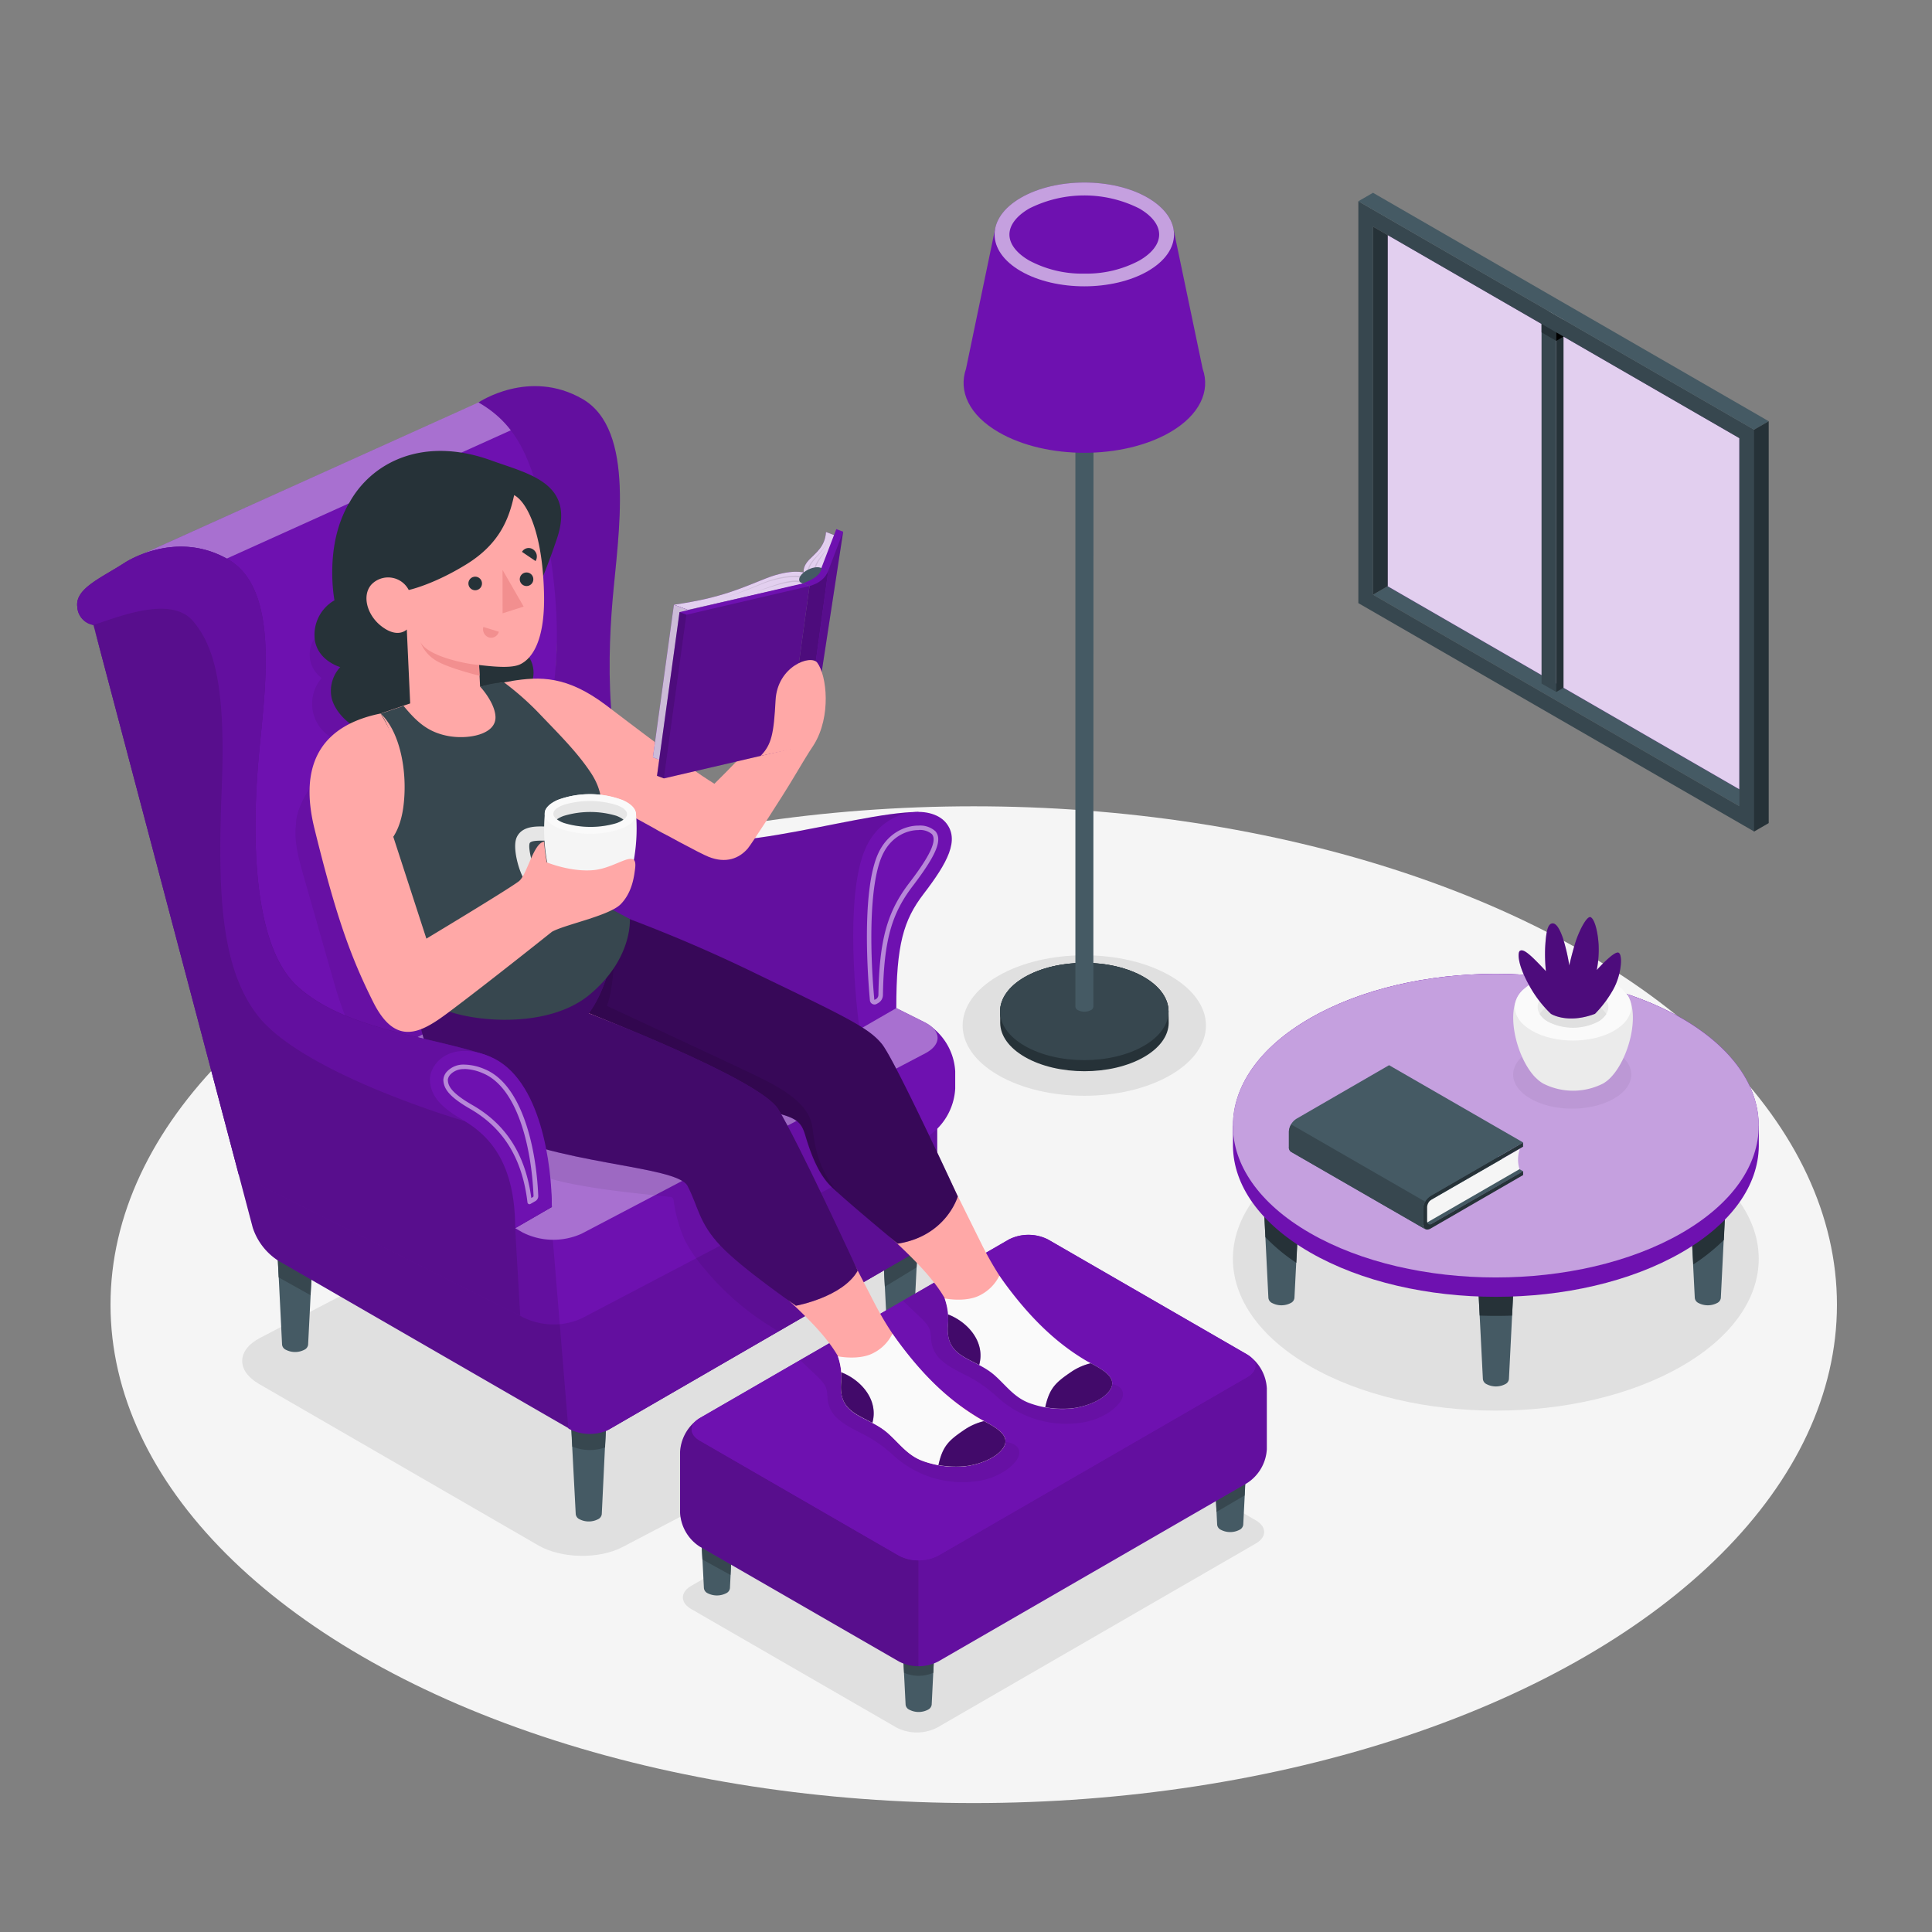 <svg xmlns="http://www.w3.org/2000/svg" viewBox="0 0 500 500"><rect x="0" y="0" width="500" height="500" fill="#808080" stroke="none"/><g id="freepik--Floor--inject-237"><ellipse id="freepik--floor--inject-237" cx="252" cy="337.65" rx="223.4" ry="128.98" style="fill:#f5f5f5"></ellipse></g><g id="freepik--Shadows--inject-237"><path id="freepik--Shadow--inject-237" d="M161.08,400.39l102.4-53.64c6-3.18,6-8.23-.11-11.29L185,296.25c-6.11-3.06-16-3-22,.19L67.29,346.25c-6.05,3.17-6.16,8.5-.25,11.92L139.41,400C145.33,403.37,155,403.56,161.08,400.39Z" style="fill:#e0e0e0"></path><path id="freepik--shadow--inject-237" d="M178.91,410.41l82.51-47.64a11.54,11.54,0,0,1,10.43,0L325,393.46c2.88,1.66,2.88,4.36,0,6L242.5,447.12a11.54,11.54,0,0,1-10.43,0l-53.16-30.69C176,414.76,176,412.07,178.91,410.41Z" style="fill:#e0e0e0"></path><path id="freepik--shadow--inject-237" d="M339,298c-26.57,15.34-26.57,40.21,0,55.56s69.65,15.34,96.23,0,26.57-40.22,0-55.56S365.59,282.68,339,298Z" style="fill:#e0e0e0"></path><path id="freepik--shadow--inject-237" d="M258.35,252.55c-12.29,7.1-12.29,18.61,0,25.71s32.23,7.1,44.53,0,12.29-18.61,0-25.71S270.65,245.46,258.35,252.55Z" style="fill:#e0e0e0"></path></g><g id="freepik--Lamp--inject-237"><g id="freepik--lamp--inject-237"><path d="M265.19,252.86c-8.51,4.92-8.51,12.89,0,17.81s22.32,4.92,30.84,0,8.51-12.89,0-17.81S273.71,248,265.19,252.86Z" style="fill:#37474f"></path><path d="M302.42,261.77h0c0-3.23-2.1-6.45-6.36-8.91-8.52-4.91-22.33-4.91-30.84,0-4.26,2.46-6.38,5.68-6.37,8.91h0v3h0c.05,3.18,2.18,6.35,6.39,8.78,8.51,4.91,22.32,4.91,30.84,0,4.2-2.43,6.33-5.6,6.38-8.78h0Z" style="fill:#263238"></path><path d="M265.19,252.86c-8.51,4.92-8.51,12.89,0,17.81s22.32,4.92,30.84,0,8.51-12.89,0-17.81S273.71,248,265.19,252.86Z" style="fill:#37474f"></path><path d="M283,99.93h-4.69V260.36h0a1.09,1.09,0,0,0,.67,1.07,3.66,3.66,0,0,0,3.32,0,1.08,1.08,0,0,0,.66-1.07h0Z" style="fill:#455a64"></path><path d="M311.25,95.45h0l-7.55-36.13H257.52L250,95.45h0c-2,5.76.77,12,8.51,16.44,12.22,7.06,32,7.06,44.26,0C310.48,107.43,313.3,101.21,311.25,95.45Z" style="fill:#6E11B0"></path><path d="M264.2,70.18c9.06,5.23,23.77,5.23,32.84,0s9.06-13.73,0-19-23.78-5.24-32.84,0S255.13,64.94,264.2,70.18Z" style="fill:#6E11B0"></path><path d="M264.2,70.18c9.06,5.23,23.77,5.23,32.84,0s9.06-13.73,0-19-23.78-5.24-32.84,0S255.13,64.94,264.2,70.18Z" style="fill:#fff;opacity:0.6"></path><path d="M280.62,70.81a29,29,0,0,1-14.23-3.37c-3.32-1.91-5.15-4.31-5.15-6.74s1.83-4.83,5.15-6.75a31.71,31.71,0,0,1,28.45,0c3.32,1.92,5.15,4.31,5.15,6.75s-1.83,4.83-5.15,6.74A29,29,0,0,1,280.62,70.81Z" style="fill:#6E11B0"></path></g></g><g id="freepik--Table--inject-237"><g id="freepik--table--inject-237"><g id="freepik--table--inject-237"><path d="M326.9,308.48a2.32,2.32,0,0,1,1.38-1.94,7.44,7.44,0,0,1,6.72,0,2.36,2.36,0,0,1,1.39,1.93L335,335.9h0a1.67,1.67,0,0,1-1,1.34,5.21,5.21,0,0,1-4.74,0,1.67,1.67,0,0,1-1-1.34h0Z" style="fill:#455a64"></path><path d="M335,306.54a7.44,7.44,0,0,0-6.72,0,2.32,2.32,0,0,0-1.38,1.94l.59,11.71a47.53,47.53,0,0,0,8,6.63l.93-18.35A2.36,2.36,0,0,0,335,306.54Z" style="fill:#263238"></path><path d="M446.71,308.48a2.32,2.32,0,0,0-1.38-1.94,7.44,7.44,0,0,0-6.72,0,2.36,2.36,0,0,0-1.39,1.93l1.39,27.43h0a1.67,1.67,0,0,0,1,1.34,5.21,5.21,0,0,0,4.74,0,1.67,1.67,0,0,0,1-1.34h0Z" style="fill:#455a64"></path><path d="M445.33,306.54a7.44,7.44,0,0,0-6.72,0,2.36,2.36,0,0,0-1.39,1.93l1,18.77a50,50,0,0,0,7.91-6.34l.62-12.42A2.32,2.32,0,0,0,445.33,306.54Z" style="fill:#263238"></path><path d="M391.88,329.48a2.36,2.36,0,0,0-1.39-1.94,7.44,7.44,0,0,0-6.72,0,2.36,2.36,0,0,0-1.39,1.93l1.39,27.43h0a1.67,1.67,0,0,0,1,1.34,5.21,5.21,0,0,0,4.74,0,1.67,1.67,0,0,0,1-1.34h0Z" style="fill:#455a64"></path><path d="M391.32,340.48l.56-11a2.36,2.36,0,0,0-1.39-1.94,7.44,7.44,0,0,0-6.72,0,2.36,2.36,0,0,0-1.39,1.93l.56,11C385.73,340.58,388.53,340.58,391.32,340.48Z" style="fill:#263238"></path><path d="M455.18,291.32h-.07c0-10.05-6.58-20.11-19.87-27.78-26.57-15.34-69.65-15.34-96.22,0-13.29,7.67-19.88,17.73-19.87,27.78h-.06v5.4h0c.15,9.92,6.81,19.81,19.93,27.39,26.57,15.34,69.65,15.34,96.22,0,13.12-7.57,19.78-17.47,19.94-27.39h0Z" style="fill:#6E11B0"></path><path d="M339,263.54c-26.57,15.34-26.57,40.22,0,55.56s69.65,15.34,96.23,0,26.57-40.22,0-55.56S365.59,248.2,339,263.54Z" style="fill:#6E11B0"></path><g style="opacity:0.6"><path d="M339,263.54c-26.57,15.34-26.57,40.22,0,55.56s69.65,15.34,96.23,0,26.57-40.22,0-55.56S365.59,248.2,339,263.54Z" style="fill:#fff"></path></g></g><g id="freepik--Bookv--inject-237"><polygon points="394.19 303.13 369.2 317.49 334.5 297.46 359.49 283.09 394.19 303.13" style="fill:#455a64"></polygon><path d="M369,316.58l24.24-14a8.5,8.5,0,0,1,.11-5.29l-24.12,13.9A20.31,20.31,0,0,0,369,316.58Z" style="fill:#f5f5f5"></path><path d="M370.24,309.52a4.29,4.29,0,0,0-1.95,3.37v3.94c0,1.24.87,1.74,1.95,1.12l23.95-13.85v-1l-23.68,13.62c-.65.37-1.17.07-1.17-.68l0-3.65a2.57,2.57,0,0,1,1.17-2l23.66-13.63v-1.1Z" style="fill:#263238"></path><path d="M394.19,295.67l-34.7-20-23.95,13.85a4.29,4.29,0,0,0-2,3.37v3.94a1.37,1.37,0,0,0,.57,1.26l34.7,20a1.38,1.38,0,0,1-.57-1.26v-3.94a4.31,4.31,0,0,1,1.95-3.38Z" style="fill:#455a64"></path><path d="M368.86,311a4,4,0,0,0-.57,1.92v3.94a1.38,1.38,0,0,0,.57,1.26l-34.7-20a1.37,1.37,0,0,1-.57-1.26v-3.94a4,4,0,0,1,.57-1.92Z" style="fill:#37474f"></path></g><g id="freepik--Pot--inject-237"><g style="opacity:0.05"><path d="M417.67,271.88c6,3.44,6,9,0,12.45s-15.62,3.45-21.58,0-6-9,0-12.45S411.71,268.43,417.67,271.88Z"></path></g><path d="M397.39,278.87c-5.19-5.29-8.24-18.52-3.18-22.72H420c5.06,4.2,2,17.42-3.17,22.72l-.14.14-.18.18c-.15.14-.3.28-.47.42l-.12.09-.4.3a6.9,6.9,0,0,1-.67.43,17.12,17.12,0,0,1-15.46,0h0c-.23-.13-.45-.28-.67-.43l-.37-.28-.15-.12c-.16-.13-.31-.27-.45-.4l-.21-.2Z" style="fill:#ebebeb"></path><path d="M417.73,254.46c5.88,3.4,5.88,8.9,0,12.29s-15.4,3.39-21.28,0-5.87-8.89,0-12.29S411.86,251.07,417.73,254.46Z" style="fill:#fafafa"></path><path d="M413.57,256.87c3.57,2.06,3.57,5.41,0,7.47a14.28,14.28,0,0,1-12.95,0c-3.58-2.06-3.58-5.41,0-7.47A14.28,14.28,0,0,1,413.57,256.87Z" style="fill:#ebebeb"></path><path d="M400.62,260.42a14.28,14.28,0,0,1,12.95,0,5.88,5.88,0,0,1,2.14,2,5.88,5.88,0,0,1-2.14,2,14.28,14.28,0,0,1-12.95,0,5.88,5.88,0,0,1-2.14-2A5.88,5.88,0,0,1,400.62,260.42Z" style="fill:#e0e0e0"></path><path d="M412.78,262.38a29.24,29.24,0,0,0,4.68-6.23c2.16-3.82,2.56-8.94,1.45-9.58s-5.67,4.48-5.67,4.48a27.73,27.73,0,0,0,.48-6.53c-.2-3.4-1-6.5-2-7.12s-3.16,3.67-4.1,6.79-1.49,5.67-1.49,5.67a48.26,48.26,0,0,0-1.68-7.17c-1.13-3.23-2.16-4-3-3.64s-1.33,1.83-1.56,6.13a43.56,43.56,0,0,0,.19,6.17s-1.6-1.77-3.38-3.48c-2-1.88-2.8-2.14-3.36-1.78s-.71,3.28,2.32,8.76a30.41,30.41,0,0,0,5.72,7.53S405.61,265.08,412.78,262.38Z" style="fill:#6E11B0"></path><g style="opacity:0.3"><path d="M412.78,262.38a29.24,29.24,0,0,0,4.68-6.23c2.16-3.82,2.56-8.94,1.45-9.58s-5.67,4.48-5.67,4.48a27.73,27.73,0,0,0,.48-6.53c-.2-3.4-1-6.5-2-7.12s-3.16,3.67-4.1,6.79-1.49,5.67-1.49,5.67a48.26,48.26,0,0,0-1.68-7.17c-1.13-3.23-2.16-4-3-3.64s-1.33,1.83-1.56,6.13a43.56,43.56,0,0,0,.19,6.17s-1.6-1.77-3.38-3.48c-2-1.88-2.8-2.14-3.36-1.78s-.71,3.28,2.32,8.76a30.41,30.41,0,0,0,5.72,7.53S405.61,265.08,412.78,262.38Z"></path></g></g></g></g><g id="freepik--Window--inject-237"><g id="freepik--window--inject-237"><polygon points="453.95 206.45 450.15 208.64 355.34 153.9 359.13 151.71 453.95 206.45" style="fill:#455a64"></polygon><polygon points="359.13 151.71 450.15 204.26 450.15 113.39 359.13 60.84 359.13 151.71" style="fill:#6E11B0"></polygon><g style="opacity:0.8"><polygon points="359.13 151.71 450.15 204.26 450.15 113.39 359.13 60.84 359.13 151.71" style="fill:#fff"></polygon></g><polygon points="402.75 83.83 402.75 179.08 398.95 176.9 398.95 81.64 402.75 83.83" style="fill:#37474f"></polygon><polygon points="404.64 82.73 402.75 83.83 402.75 179.08 404.64 177.99 404.64 82.73" style="fill:#263238"></polygon><polygon points="402.75 83.83 398.95 81.64 400.85 80.54 404.64 82.73 402.75 83.83" style="fill:#fafafa"></polygon><path d="M351.54,156.09,454,215.21v-104L351.54,52.08Zm3.8-97.44,94.81,54.74v95.25L355.34,153.9Z" style="fill:#37474f"></path><polygon points="355.34 153.9 359.13 151.71 359.13 60.84 355.34 58.65 355.34 153.9" style="fill:#263238"></polygon><polygon points="351.54 52.08 355.33 49.89 457.74 109.01 453.95 111.2 351.54 52.08" style="fill:#455a64"></polygon><polygon points="457.74 109.01 453.95 111.2 453.95 215.21 457.74 213.02 457.74 109.01" style="fill:#263238"></polygon><polygon points="402.74 86.02 398.96 83.83 398.96 86.02 402.75 88.21 402.74 86.02" style="fill:#263238"></polygon><polygon points="402.75 88.21 404.64 87.11 402.74 86.02 402.75 88.21"></polygon></g></g><g id="freepik--Character--inject-237"><g id="freepik--character--inject-237"><path d="M76.39,285l79.71-41.64s5.61-27.27-13.28-57c0,0,5.62-53-3.81-70.59-6.9-13.43-15.17-11.6-15.17-11.6L33.3,145Z" style="fill:#6E11B0"></path><path d="M123.84,104.15,33.3,145l3,9.66,99-44.7C129.45,102.91,123.84,104.15,123.84,104.15Z" style="fill:#fff;opacity:0.4"></path><path d="M124.18,188.89c.19,1.4,1.4,1.92,2.71,1.17a4.28,4.28,0,0,0,2-3.91c-.18-1.41-1.4-1.93-2.71-1.18A4.29,4.29,0,0,0,124.18,188.89Z" style="fill:#fff;opacity:0.4"></path><path d="M110.37,196.86c.19,1.4,1.41,1.93,2.72,1.17a4.28,4.28,0,0,0,2-3.91c-.19-1.41-1.4-1.93-2.71-1.18A4.3,4.3,0,0,0,110.37,196.86Z" style="fill:#fff;opacity:0.4"></path><path d="M96.57,204.83c.19,1.4,1.4,1.93,2.71,1.17a4.31,4.31,0,0,0,2-3.91c-.19-1.41-1.41-1.93-2.72-1.17A4.26,4.26,0,0,0,96.57,204.83Z" style="fill:#fff;opacity:0.4"></path><path d="M82.77,212.8c.18,1.4,1.4,1.93,2.71,1.17a4.27,4.27,0,0,0,2-3.91c-.19-1.4-1.4-1.93-2.71-1.17A4.27,4.27,0,0,0,82.77,212.8Z" style="fill:#fff;opacity:0.4"></path><path d="M157.05,364.42a2.34,2.34,0,0,0-1.39-1.94,7.41,7.41,0,0,0-6.71,0,2.38,2.38,0,0,0-1.39,1.94L149,391.85h0a1.69,1.69,0,0,0,1,1.34,5.27,5.27,0,0,0,4.74,0,1.69,1.69,0,0,0,1-1.34h0Z" style="fill:#455a64"></path><path d="M149,362.48a2.38,2.38,0,0,0-1.39,1.94l.51,9.95a11.86,11.86,0,0,0,8.47.22l.51-10.17a2.35,2.35,0,0,0-1.38-1.94A7.44,7.44,0,0,0,149,362.48Z" style="fill:#37474f"></path><path d="M237.72,317.83a2.36,2.36,0,0,0-1.39-1.94,7.41,7.41,0,0,0-6.71,0,2.37,2.37,0,0,0-1.39,1.94l1.39,27.43h0a1.65,1.65,0,0,0,1,1.33,5.21,5.21,0,0,0,4.74,0,1.7,1.7,0,0,0,1-1.33h0Z" style="fill:#455a64"></path><path d="M229.62,315.89a2.37,2.37,0,0,0-1.39,1.94L229,333l8.21-5,.51-10.17a2.36,2.36,0,0,0-1.39-1.94A7.41,7.41,0,0,0,229.62,315.89Z" style="fill:#37474f"></path><path d="M81.13,320.59a2.35,2.35,0,0,0-1.39-1.94,7.41,7.41,0,0,0-6.71,0,2.36,2.36,0,0,0-1.39,1.94L73,348h0a1.67,1.67,0,0,0,1,1.33,5.21,5.21,0,0,0,4.74,0,1.7,1.7,0,0,0,1-1.33h0Z" style="fill:#455a64"></path><path d="M73,318.65a2.36,2.36,0,0,0-1.39,1.94l.51,10,8.25,4.61.73-14.56a2.35,2.35,0,0,0-1.39-1.94A7.41,7.41,0,0,0,73,318.65Z" style="fill:#37474f"></path><path d="M24.18,161.69l41.23,156A16.11,16.11,0,0,0,72,326.25l70.87,40.91,4.27,2.46.16.1a12.07,12.07,0,0,0,9.7.5c.18-.08.37-.16.55-.26l79.78-46.13a10.57,10.57,0,0,0,5.19-8.53V287.71l-99.65,52.05L62.15,293.19l-38-131.5" style="fill:#6E11B0"></path><path d="M24.18,161.69l41.23,156A16.11,16.11,0,0,0,72,326.25l70.87,40.91,4.27,2.46.16.1a12.07,12.07,0,0,0,9.7.5c.18-.08.37-.16.55-.26l79.78-46.13a10.57,10.57,0,0,0,5.19-8.53V287.71l-99.65,52.05L62.15,293.19l-38-131.5" style="opacity:0.2"></path><path d="M242.47,290.44V315.3a10.57,10.57,0,0,1-5.19,8.53L157.5,370c-.18.1-.37.18-.55.26a11.64,11.64,0,0,1-9.38-.32c-.11,0-.21-.12-.32-.18l-.16-.1-2.5-30.37Z" style="fill:#6E11B0"></path><path d="M242.47,290.44V315.3a10.57,10.57,0,0,1-5.19,8.53L157.5,370c-.18.1-.37.18-.55.26a11.64,11.64,0,0,1-9.38-.32c-.11,0-.21-.12-.32-.18l-.16-.1-2.5-30.37Z" style="opacity:0.1"></path><path d="M247.21,277.29v4.4a15.91,15.91,0,0,1-7.75,12.83l-88.88,46.65a17.7,17.7,0,0,1-15.35-.31L84,311.27a16.78,16.78,0,0,1-7.58-13.14v-4.4a15.86,15.86,0,0,1,7.76-12.82L168.27,237a19.22,19.22,0,0,1,15.6-.13l55.51,27.77A15.51,15.51,0,0,1,247.21,277.29Z" style="fill:#6E11B0"></path><path d="M144.87,342.7a17.27,17.27,0,0,1-9.64-1.84L84,311.27a16.8,16.8,0,0,1-7.58-13.14v-4.4c0-4.42,2.88-9.57,6.66-12.14-3.17,2.27-2.87,5.57.92,7.76L135.23,319a16.32,16.32,0,0,0,7.84,1.89Z" style="opacity:0.1"></path><path d="M150.58,319.25l88.88-46.65c4.28-2.24,4.25-5.82-.08-8l-55.51-27.77a19.22,19.22,0,0,0-15.6.13L84.15,280.91c-4.29,2.24-4.37,6-.18,8.44l51.26,29.59A17.7,17.7,0,0,0,150.58,319.25Z" style="fill:#6E11B0"></path><path d="M150.58,319.25l88.88-46.65c4.28-2.24,4.25-5.82-.08-8l-55.51-27.77a19.22,19.22,0,0,0-15.6.13L84.15,280.91c-4.29,2.24-4.37,6-.18,8.44l51.26,29.59A17.7,17.7,0,0,0,150.58,319.25Z" style="fill:#fff;opacity:0.4"></path><path d="M123.84,104.15s13.1-8.87,26.91-.89,9.26,34.8,7.78,52.09-2,47.43,10.14,58.39,51.75-3.61,69.05-3.61l-15.25,56.25c-16.82-9.16-43.73-18.57-66.37-23,0,0,.74-35.07-15.33-55.1,0,0,5.93-14,2-42.13C139.23,120.09,134.37,110.24,123.84,104.15Z" style="fill:#6E11B0"></path><path d="M123.84,104.15s13.1-8.87,26.91-.89,9.26,34.8,7.78,52.09-2,47.43,10.14,58.39,51.75-3.61,69.05-3.61l-15.25,56.25c-16.82-9.16-43.73-18.57-66.37-23,0,0,.74-35.07-15.33-55.1,0,0,5.93-14,2-42.13C139.23,120.09,134.37,110.24,123.84,104.15Z" style="opacity:0.1"></path><path d="M222.47,266.38c-.78-5-4-34,1.42-46.58,4.7-11,17-11.6,20.9-6.9,3.67,4.45.41,10.38-5.75,18.43-5.21,6.79-7.08,13.13-7.08,29.57Z" style="fill:#6E11B0"></path><path d="M237.73,214.8a4.81,4.81,0,0,1,3.45,1.07c1.37,1.66-.44,5.55-5.85,12.62-5.74,7.48-7.76,14.79-8,29a1.29,1.29,0,0,1-.63,1.08l-.42.2c-1.2-13-1.32-29.54,1.92-37.1,2.16-5.05,6.34-6.85,9.54-6.85m0-1.16c-3.57,0-8.23,2-10.61,7.55-3.62,8.44-3,26.49-2,37.66a1.19,1.19,0,0,0,1.19,1.09,1.12,1.12,0,0,0,.6-.17l.37-.21a2.43,2.43,0,0,0,1.21-2.07c.26-14.15,2.23-21.05,7.78-28.29,6-7.89,7.67-11.83,5.83-14.07a5.88,5.88,0,0,0-4.36-1.49Z" style="fill:#fff;opacity:0.5"></path><path d="M242.47,413.73a2.35,2.35,0,0,0-1.39-1.94,7.41,7.41,0,0,0-6.71,0,2.34,2.34,0,0,0-1.39,1.94l1.39,27.43h0a1.66,1.66,0,0,0,1,1.33,5.23,5.23,0,0,0,4.75,0,1.7,1.7,0,0,0,1-1.33h0Z" style="fill:#455a64"></path><path d="M234.37,411.79a2.34,2.34,0,0,0-1.39,1.94l1,19.19a9.56,9.56,0,0,0,7.55,0l1-19.19a2.35,2.35,0,0,0-1.39-1.94A7.41,7.41,0,0,0,234.37,411.79Z" style="fill:#37474f"></path><path d="M323.14,367.17a2.35,2.35,0,0,0-1.39-1.94,7.41,7.41,0,0,0-6.71,0,2.35,2.35,0,0,0-1.39,1.94L315,394.6h0a1.66,1.66,0,0,0,1,1.33,5.23,5.23,0,0,0,4.75,0,1.7,1.7,0,0,0,1-1.33h0Z" style="fill:#455a64"></path><path d="M315,365.23a2.35,2.35,0,0,0-1.39,1.94l1.22,24.11,7.26-4.25,1-19.86a2.35,2.35,0,0,0-1.39-1.94A7.41,7.41,0,0,0,315,365.23Z" style="fill:#37474f"></path><path d="M190.27,383.6a2.35,2.35,0,0,0-1.38-1.94,7.44,7.44,0,0,0-6.72,0,2.38,2.38,0,0,0-1.39,1.94L182.17,411h0a1.67,1.67,0,0,0,1,1.34,5.27,5.27,0,0,0,4.74,0,1.67,1.67,0,0,0,1-1.34h0Z" style="fill:#455a64"></path><path d="M182.17,381.66a2.38,2.38,0,0,0-1.39,1.94l1,20,7.26,4,1.21-24a2.35,2.35,0,0,0-1.38-1.94A7.44,7.44,0,0,0,182.17,381.66Z" style="fill:#37474f"></path><path d="M176,375.75v15.73a11.17,11.17,0,0,0,5.06,8.76L232.67,430a11.14,11.14,0,0,0,10.12,0l80-46.21a11.18,11.18,0,0,0,5.06-8.76V359.31a11.18,11.18,0,0,0-5.06-8.76l-51.57-29.78a11.21,11.21,0,0,0-10.12,0L181.1,367A11.19,11.19,0,0,0,176,375.75Z" style="fill:#6E11B0"></path><path d="M237.73,403.81v27.41a10.4,10.4,0,0,1-5.06-1.2l-51.58-29.78a11.19,11.19,0,0,1-5.06-8.76V375.75a11.3,11.3,0,0,1,4.55-8.44c-2.28,1.63-2.1,4,.51,5.52l51.57,29.77A10.29,10.29,0,0,0,237.73,403.81Z" style="opacity:0.2"></path><path d="M327.89,359.31V375a11.19,11.19,0,0,1-5.06,8.76l-80,46.22a10.35,10.35,0,0,1-5.05,1.19v-27.4a10.28,10.28,0,0,0,5.05-1.21l80-46.21c2.6-1.51,2.78-3.89.51-5.51A11.29,11.29,0,0,1,327.89,359.31Z" style="opacity:0.1"></path><path d="M181.1,367l80-46.21a11.21,11.21,0,0,1,10.12,0l51.57,29.78c2.79,1.61,2.79,4.22,0,5.84l-80,46.21a11.21,11.21,0,0,1-10.12,0L181.1,372.83C178.3,371.21,178.3,368.6,181.1,367Z" style="fill:#6E11B0"></path><g id="freepik--shadow--inject-237" style="opacity:0.07"><path d="M228.27,289.81c-3.64-6.59-7.4-13.33-13.09-18.25-5.1-4.41-11.43-7.1-17.68-9.62-19.37-7.81-40.08-15.41-53.26-31.62-8.18-10.07-12.69-22.65-15.47-35.31-1.39-6.35-2.41-12.84-4.89-18.85S117.2,164.54,111.22,162c-2.78-1.19-5.55-1.38-8.48-1.85-1.25-.2-2.45-.77-3.74-.95a15.72,15.72,0,0,0-4.44.06,36.28,36.28,0,0,0-7.79,2.37,14.38,14.38,0,0,0-3.93,2.08,7.42,7.42,0,0,0,.42,11.76A10.15,10.15,0,0,0,86,191a2.19,2.19,0,0,1,1,.85,2,2,0,0,1-.4,1.75c-1.93,3.16-4,6.25-5.89,9.4-1.76,2.89-4.1,6.73-4.1,10.24-.58,4.46.67,8.93,1.9,13.26l7.65,26.78c2.36,8.3,5.28,17.35,12.63,21.87,6.48,4,15.14,3.51,21.22,8.1,5.48,4.15,7.6,11.46,12.55,16.24s11.55,6.22,17.93,7.36c7.58,1.36,15.21,2.08,22.86,2.9a1.14,1.14,0,0,1,.66.2,1.23,1.23,0,0,1,.33.77,37.84,37.84,0,0,0,2.9,10.27,40.57,40.57,0,0,0,4.94,7.21,70.16,70.16,0,0,0,17.39,15.19c.63.41,1.26.82,1.91,1.19l27.34-15.81,8.63-5a10.6,10.6,0,0,0,5-8.27Z"></path></g><g id="freepik--shadow--inject-237"><g style="opacity:0.07"><path d="M287,358c-1.7-.28-3.4-.57-5.07-1A28,28,0,0,1,275,354.2c-10.85-5.77-18.8-15.68-28.34-23.42a14.73,14.73,0,0,0-1.26-.94l-11.75,6.78,4.4,4.19a13.48,13.48,0,0,1,2.08,2.32c.89,1.35.73,2.62.91,4.14a7.71,7.71,0,0,0,2.71,4.86c2.23,2,5.39,3.26,7.85,4.64a36.86,36.86,0,0,1,6.74,5,26.39,26.39,0,0,0,21.49,6.42,17.64,17.64,0,0,0,6.82-2.45c1.62-1,4.77-3.57,3.79-5.81C289.92,358.64,288.33,358.24,287,358Z"></path></g><g style="opacity:0.07"><path d="M253,383.3a17.66,17.66,0,0,0,6.82-2.46c1.62-1,4.77-3.56,3.79-5.81-.56-1.28-2.15-1.67-3.53-1.9-1.7-.29-3.4-.57-5.07-1a27.64,27.64,0,0,1-6.84-2.83c-10.85-5.76-18.8-15.67-28.34-23.41-.3-.25-.62-.5-1-.74L207.09,352l4.14,3.94a13.86,13.86,0,0,1,2.08,2.32c.89,1.35.73,2.63.91,4.14a7.69,7.69,0,0,0,2.71,4.86c2.23,2,5.39,3.26,7.85,4.65a37.27,37.27,0,0,1,6.74,5A26.43,26.43,0,0,0,253,383.3Z"></path></g></g><g id="freepik--character--inject-237"><path d="M281,352.42a58.3,58.3,0,0,1-15.07-12.56,84.75,84.75,0,0,1-12.14-18.38c-7.39-14.89-22.33-45.33-25.51-50.21-4.53-7-29.95-17.34-42.71-23.44a269.91,269.91,0,0,0-29.65-12l-25.43-1.43c-.6,8.67-1.16,15.4,2.76,23.67S145.55,271.6,158.28,277c10.54,4.49,40,9,43.06,9.93s6.11.37,7.73,5.88,1.4,8.1,7.77,14.71c8.18,8.49,22.27,19,27.63,28.43a16.23,16.23,0,0,1,1.08,6.78c-.79,8.87,6.65,8.2,12,13,2.89,2.59,4.88,5.5,8.64,7a24.87,24.87,0,0,0,10.74,1.53c3.29-.24,8.28-1.88,10-4.29C289.58,356.21,284.37,354.34,281,352.42Z" style="fill:#ffa8a7"></path><path d="M157.58,235.88a382.08,382.08,0,0,1,38.34,16.21c22.82,11,28.88,13.86,32.31,18.1s19.64,39.44,19.64,39.44-2.9,10.24-15.56,12.23c0,0-14.29-11.83-17.41-15s-5-8.08-6.45-12.9-2.74-5.3-19.53-8.24-41-8-52-20.65-10.63-24-10.63-24Z" style="fill:#6E11B0"></path><path d="M157.58,235.88a382.08,382.08,0,0,1,38.34,16.21c22.82,11,28.88,13.86,32.31,18.1s19.64,39.44,19.64,39.44-2.9,10.24-15.56,12.23c0,0-14.29-11.83-17.41-15s-5-8.08-6.45-12.9-2.74-5.3-19.53-8.24-41-8-52-20.65-10.63-24-10.63-24Z" style="opacity:0.5"></path><path d="M210.22,291.57c-1.07-7.06-10.24-11.13-18-14.82-6.6-3.13-35.16-16.44-35.16-16.44,2.31-5.78,2-19.31,2-19.31l-28.48,9.2a32.2,32.2,0,0,0,2.59,7.92c3.92,8.27,12.35,13.48,25.08,18.92,5.81,2.47,17.19,5.57,26.76,8,1.33.25,2.63.48,3.88.7,16.79,2.94,18.11,3.42,19.53,8.24s3.33,9.75,6.45,12.9c.45.44,1.12,1.07,1.94,1.81h0C211.14,301.55,210.84,295.62,210.22,291.57Z" style="opacity:0.1"></path><path d="M287.15,359.89c2.72-3.75-3.3-6.12-6.19-7.83-9.27-5.49-16.31-13.4-22.33-21.89a11.19,11.19,0,0,1-4.94,5c-3.74,2-9.22.86-9.22.86a16.62,16.62,0,0,1,.87,6.88c-.78,8.86,6.85,8.33,12.17,13.11,2.89,2.59,4.89,5.5,8.65,7a24.72,24.72,0,0,0,10.74,1.53C280.18,364.27,285.09,362.72,287.15,359.89Z" style="fill:#fafafa"></path><path d="M245.33,340.16a16.34,16.34,0,0,1,0,2.71c-.59,6.73,3.67,8.05,8.08,10.38C255.06,347.34,250.5,342.14,245.33,340.16Z" style="fill:#6E11B0"></path><path d="M245.33,340.16a16.34,16.34,0,0,1,0,2.71c-.59,6.73,3.67,8.05,8.08,10.38C255.06,347.34,250.5,342.14,245.33,340.16Z" style="opacity:0.4"></path><path d="M282.3,352.81a15.47,15.47,0,0,0-4.88,2.11c-4.07,2.77-5.79,4.15-6.91,9.27a26,26,0,0,0,6.39.32c3.28-.24,8.19-1.79,10.25-4.62C289.5,356.66,285.35,354.46,282.3,352.81Z" style="fill:#6E11B0"></path><path d="M282.3,352.81a15.47,15.47,0,0,0-4.88,2.11c-4.07,2.77-5.79,4.15-6.91,9.27a26,26,0,0,0,6.39.32c3.28-.24,8.19-1.79,10.25-4.62C289.5,356.66,285.35,354.46,282.3,352.81Z" style="opacity:0.4"></path><path d="M253.32,367a66,66,0,0,1-15.11-12.53A82.56,82.56,0,0,1,226,336.63c-7.52-14.6-22.63-43.8-25.8-48.66-6-9.28-47.87-25.77-47.87-25.77,2.1-4.5,6.71-15.58,6.65-20.18l-52.16,9.15c1.48,11.28,3.89,19.51,7.93,25.58,5.48,8.22,9.44,13.52,22.41,17.7,10.9,3.51,33.45,6.8,36.55,7.73s6.12.37,7.74,5.88,1.4,8.1,7.77,14.71c8.18,8.49,22.26,18.78,27.63,28.2a16.46,16.46,0,0,1,.87,6.88c-.78,8.86,6.86,8.33,12.17,13.11,2.89,2.59,4.89,5.5,8.65,7a24.87,24.87,0,0,0,10.74,1.53c3.28-.24,8.19-1.79,10.25-4.62C262.23,371.12,256.21,368.75,253.32,367Z" style="fill:#ffa8a7"></path><path d="M106.8,251.17s.41,29.68,18.22,40,50.08,10.28,52.92,15.76,2.84,9.41,8.5,15.46c5.41,5.79,19.54,15.53,19.54,15.53s12.12-2.19,16-9.08c0,0-15.65-33.95-20.61-41.83s-49-24.77-49-24.77,6-7.37,6.78-21.2S106.8,251.17,106.8,251.17Z" style="fill:#6E11B0"></path><path d="M106.8,251.17s.41,29.68,18.22,40,50.08,10.28,52.92,15.76,2.84,9.41,8.5,15.46c5.41,5.79,19.54,15.53,19.54,15.53s12.12-2.19,16-9.08c0,0-15.65-33.95-20.61-41.83s-49-24.77-49-24.77,6-7.37,6.78-21.2S106.8,251.17,106.8,251.17Z" style="opacity:0.4"></path><path d="M259.51,374.87c2.72-3.75-3.3-6.12-6.19-7.83-9.27-5.49-16.34-13.4-22.36-21.89a10.94,10.94,0,0,1-4.91,5c-3.74,2-9.22.86-9.22.86a16.46,16.46,0,0,1,.87,6.88c-.78,8.86,6.86,8.33,12.17,13.11,2.89,2.59,4.89,5.5,8.65,7a24.87,24.87,0,0,0,10.74,1.53C252.54,379.25,257.45,377.7,259.51,374.87Z" style="fill:#fafafa"></path><path d="M217.69,355.14a16.33,16.33,0,0,1,0,2.71c-.59,6.73,3.67,8,8.08,10.38C227.42,362.32,222.86,357.12,217.69,355.14Z" style="fill:#6E11B0"></path><path d="M217.69,355.14a16.33,16.33,0,0,1,0,2.71c-.59,6.73,3.67,8,8.08,10.38C227.42,362.32,222.86,357.12,217.69,355.14Z" style="opacity:0.4"></path><path d="M254.67,367.79a15.43,15.43,0,0,0-4.89,2.11c-4.07,2.76-5.79,4.15-6.91,9.26a26,26,0,0,0,6.39.33c3.28-.24,8.19-1.79,10.25-4.62C261.86,371.64,257.71,369.43,254.67,367.79Z" style="fill:#6E11B0"></path><path d="M254.67,367.79a15.43,15.43,0,0,0-4.89,2.11c-4.07,2.76-5.79,4.15-6.91,9.26a26,26,0,0,0,6.39.33c3.28-.24,8.19-1.79,10.25-4.62C261.86,371.64,257.71,369.43,254.67,367.79Z" style="opacity:0.4"></path><path d="M90.32,130.29c-6.52,11-3.76,25.07-3.76,25.07a10.27,10.27,0,0,0-5.17,9.07c.07,6.4,6.67,8.21,6.67,8.21a9,9,0,0,0-2.18,8.22c1.28,4.74,8.19,11.61,18.4,8.22a22.62,22.62,0,0,0,13.55-11.69Z" style="fill:#263238"></path><circle cx="130.53" cy="174.08" r="7.55" transform="translate(-56.68 63.2) rotate(-22.5)" style="fill:#263238"></circle><path d="M201.74,185.2s-9.37,10.29-16.85,17.64c-7.93-4.91-21-15-27.93-20.25-10.22-7.74-17.16-7.55-24.74-6.32,0,0,3.34,5.55,6.14,10,2.5,3.92,9.79,16.31,9.79,16.31s30.64,17.32,35.2,19.15,7.94.42,10.16-2.12c1-1.18,9-13.5,12-18.57,1.47-2.43,3.55-6,5.15-8.35Z" style="fill:#ffa8a7"></path><path d="M110.07,180.71l-11.59,3.95s4.62,5.31,4.11,18.5c-.24,6.11-2.18,9.67-4.45,13.28-.78,11.75,9.53,34.52,9.53,34.52s11.21,5.7,31.25-.46c17.61-5.41,15.4-11,15.4-11l-7.16-10.25.65-10.78a144.09,144.09,0,0,0-3.65-23.63c-2.84-10.67-11.94-18.54-11.94-18.54l-4.77.79Z" style="fill:#ffa8a7"></path><path d="M163,237.84l-10.18-5.44-2.88-6.31.71-7.86c5.84-5.25,6.45-11.88,2.29-18.19-3.42-5.19-8-9.76-12.86-14.83a74,74,0,0,0-9.67-8.63,25.45,25.45,0,0,0-6.11,1.16s3.74,4,3.93,7.71c.23,4.72-7.26,6-12.38,5s-8-3.63-11.4-7.76l-5.92,2c5,4.69,7,15,5.89,23.88s-5.43,10.68-5.43,10.68l-.19,4.88a113.37,113.37,0,0,0,3.07,14.3c1.85,6,4.1,13.08,4.1,13.08s.88,10.07,2.21,13.21c1.15-.72,3.24-1.61,4.08-4.75,6.17,4.19,28.41,7.12,40.1-2.37C163.8,248.25,163,237.84,163,237.84Z" style="fill:#37474f"></path><path d="M140.73,230.34a7.24,7.24,0,0,1-2.89-.56c-1.27-.54-2.33-2-3.23-4.42-.77-2.05-1.93-6.53-.84-8.76,1.38-2.83,4.89-2.75,7.21-2.7h.81l0,3.66h-.86c-1.31,0-3.49-.07-3.85.65-.54,1.42,1.11,7.43,2.27,8.23a5.73,5.73,0,0,0,3.39-.06l1.17,3.47A10,10,0,0,1,140.73,230.34Z" style="fill:#e6e6e6"></path><path d="M141,210.08c.27-1.13,1.4-2.23,3.4-3.09a24,24,0,0,1,16.71.07c2,.87,3.11,2,3.38,3.11h.06c.76,7.46-.6,16.1-3.28,20.88a.41.41,0,0,1,0,.09l0,.08h0a5.66,5.66,0,0,1-2.19,2,14,14,0,0,1-12.67,0,5.72,5.72,0,0,1-2.17-2.07h0l0-.06-.06-.12c-2.63-4.79-3.93-13.44-3.12-20.89Z" style="fill:#f5f5f5"></path><path d="M144.42,207c-4.62,2-4.63,5.24,0,7.26a24,24,0,0,0,16.71.06c4.62-2,4.63-5.23,0-7.25A24,24,0,0,0,144.42,207Z" style="fill:#fafafa"></path><path d="M146,208.26c-3.73,1.29-3.73,3.41,0,4.74a23.7,23.7,0,0,0,13.48.05c3.73-1.3,3.73-3.42,0-4.74A23.52,23.52,0,0,0,146,208.26Z" style="fill:#e6e6e6"></path><path d="M146,211.12a7.06,7.06,0,0,0-1.87.93A7.26,7.26,0,0,0,146,213a23.7,23.7,0,0,0,13.48.05,7.37,7.37,0,0,0,1.87-.93,7.26,7.26,0,0,0-1.86-1A23.7,23.7,0,0,0,146,211.12Z" style="fill:#37474f"></path><path d="M96.55,259.26c-5.93-11.87-9.62-22.3-15.16-44.78-4.48-18.16,3.18-27,17.09-29.82,10.76,17.25,3.28,31.82,3.28,31.82l8.59,26.44s21.32-12.82,23.93-14.85c2.15-1.66,3.79-10,6.54-10.23a45.38,45.38,0,0,0,.68,5.33s6.31,2.62,12.27,2,11.28-5.93,10.6-.45c-.27,2.18-.78,6.28-3.74,9.29s-14.63,5.3-17.81,7.15c0,0-17.14,13.69-27.23,21.2C108.65,267.5,102.28,270.75,96.55,259.26Z" style="fill:#ffa8a7"></path><path d="M127.19,119.18c-21-7.61-35.67,3.5-39.12,16.79-2.3,8.86,1.07,18.54,6.2,25,2.7,3.42,3.74,4.89,5.84,6.8s4.15,3.52,5.56,3.71l-.29-6a20.56,20.56,0,0,0,10.07,2.08l5.41-.2c12.83-.47,18.08-12.76,23.2-27.73C149.07,125.05,137,122.73,127.19,119.18Z" style="fill:#263238"></path><path d="M133.06,128.14c3.15,1.66,7.32,9.18,7.73,25.36.35,13.71-3.92,17.31-6.1,18.39s-6.51.7-10.72.21l.33,6.68-18.12,3.8-.9-19.67s-2.34,2.51-6.69-.94c-3.59-2.84-5-7.86-2.45-10.71a6,6,0,0,1,9.64,1.43s6.25-1.31,14.88-6.62S131.74,134.26,133.06,128.14Z" style="fill:#ffa8a7"></path><circle cx="136.27" cy="149.91" r="1.76" style="fill:#263238"></circle><circle cx="122.98" cy="151" r="1.76" style="fill:#263238"></circle><path d="M125.1,162.26l4,1.23a2.07,2.07,0,0,1-2.59,1.47A2.21,2.21,0,0,1,125.1,162.26Z" style="fill:#f28f8f"></path><path d="M138.6,145.2l-3.51-2.38a2,2,0,0,1,2.89-.62A2.22,2.22,0,0,1,138.6,145.2Z" style="fill:#263238"></path><polygon points="130.06 147.49 130.07 158.73 135.52 156.98 130.06 147.49" style="fill:#f28f8f"></polygon><path d="M124,172.1c-4.43-.36-13.62-2.52-15.21-6a9.29,9.29,0,0,0,3.4,4.42c2.82,2.19,11.94,4.36,11.94,4.36Z" style="fill:#f28f8f"></path><path d="M208,148.17s-.35-1.49,1.39-3.29,4.14-3.4,4.38-7.19l3,1.13-3.32,8.51Z" style="fill:#6E11B0"></path><path d="M208,148.17s-.35-1.49,1.39-3.29,4.14-3.4,4.38-7.19l3,1.13-3.32,8.51Z" style="fill:#fff;opacity:0.8"></path><path d="M208,148.17s-3.24-1-9.56,1.44-11.38,5.07-24,6.89l3.58,1.34,32.33-7.32Z" style="fill:#6E11B0"></path><path d="M208,148.17s-3.24-1-9.56,1.44-11.38,5.07-24,6.89l3.58,1.34,32.33-7.32Z" style="fill:#fff;opacity:0.8"></path><polygon points="174.41 156.5 168.98 196 172.55 197.35 177.99 157.84 174.41 156.5" style="fill:#6E11B0"></polygon><polygon points="174.41 156.5 168.98 196 172.55 197.35 177.99 157.84 174.41 156.5" style="fill:#fff;opacity:0.8"></polygon><polygon points="174.41 156.5 168.98 196 172.55 197.35 177.99 157.84 174.41 156.5" style="opacity:0.1"></polygon><g style="opacity:0.1"><path d="M214.07,139.71a6.54,6.54,0,0,1-1,2.34,22.14,22.14,0,0,1-1.59,2,13.17,13.17,0,0,0-1.56,2,4.32,4.32,0,0,0-.48,1.13,2.39,2.39,0,0,0,0,1.15l-.39.12a2.72,2.72,0,0,1,.1-1.37,5.15,5.15,0,0,1,.55-1.19,13.16,13.16,0,0,1,1.68-2A18.89,18.89,0,0,0,213,142,6.39,6.39,0,0,0,214.07,139.71Z"></path><path d="M213.9,141.92a6.8,6.8,0,0,1-.79,1.45c-.31.46-.63.91-.93,1.37a8.29,8.29,0,0,0-.78,1.43,3.4,3.4,0,0,0-.27,1.53l-.41,0a3.8,3.8,0,0,1,.4-1.67,9,9,0,0,1,.89-1.43c.33-.44.68-.87,1-1.31A6.48,6.48,0,0,0,213.9,141.92Z"></path><path d="M187,154.68a47.67,47.67,0,0,0,5.2-1.67c1.7-.64,3.37-1.36,5.05-2.06a25,25,0,0,1,5.24-1.59,19.21,19.21,0,0,1,2.73-.34,8.07,8.07,0,0,1,1.39,0,3.25,3.25,0,0,1,1.39.42l-.23.34a2.78,2.78,0,0,0-1.2-.38,8.53,8.53,0,0,0-1.34-.06,20.47,20.47,0,0,0-2.69.29,25,25,0,0,0-5.22,1.47c-1.69.67-3.37,1.37-5.09,2A47.64,47.64,0,0,1,187,154.68Z"></path><path d="M195.64,153.09c1-.31,2-.68,2.92-1s1.95-.71,2.94-1a21.1,21.1,0,0,1,3.05-.71,8.36,8.36,0,0,1,3.15.06l-.1.39a8.26,8.26,0,0,0-3-.15,20,20,0,0,0-3,.61c-1,.27-2,.59-3,.91S196.64,152.82,195.64,153.09Z"></path></g><polygon points="216.43 136.94 212.57 147.01 206.74 189.37 208.53 190.04 212.04 177.9 218.21 137.6 216.43 136.94" style="fill:#6E11B0"></polygon><polygon points="214.36 147.68 218.21 137.6 212.04 177.9 208.53 190.04 214.36 147.68" style="opacity:0.2"></polygon><polygon points="207.72 151 175.86 158.41 170.03 200.78 171.82 201.45 203.68 194.03 209.51 151.67 207.72 151" style="fill:#6E11B0"></polygon><polygon points="177.65 159.09 171.82 201.45 203.68 194.03 209.51 151.67 177.65 159.09" style="opacity:0.2"></polygon><polygon points="175.86 158.41 177.65 159.09 171.82 201.45 170.03 200.78 175.86 158.41" style="opacity:0.3"></polygon><path d="M209.51,151.67l4.85-4L208.53,190c-.47,2.32-2.15,3.59-4.85,4Z" style="fill:#6E11B0"></path><path d="M209.51,151.67l4.85-4L208.53,190c-.55,2.46-2.3,3.65-4.85,4Z" style="opacity:0.3"></path><path d="M212.38,146.93c-1.1-.41-3.07.14-4.41,1.24s-1.54,2.33-.44,2.75l2,.75,4.85-4-1.79-.67Z" style="fill:#455a64"></path><path d="M212.57,147c-.06,1.6-1.87,2.89-4.85,4l1.79.67c2.59-.74,4.16-2.1,4.85-4Z" style="fill:#6E11B0"></path><path d="M210.68,192.65c4.45-7.28,3.32-17.76.84-21.13-1.65-2.24-10.33.89-10.8,9.69-.46,8.59-1,11.47-3.87,14.41Z" style="fill:#ffa8a7"></path></g><path d="M61.77,303.93l72.87,36.59-1.31-22.67,9.49-5.48c-.68-17.58-5.5-35.62-17.95-39.62-15.56-4.92-35.75-6.51-47.86-17.47S65.39,214.19,66.87,196.9s6-44.12-7.78-52.1-26.92.9-26.92.9C26.27,149.53,19.41,152.3,20,157a5,5,0,0,0,4.2,4.74Z" style="fill:#6E11B0"></path><path d="M61.77,303.93l72.87,36.59-1.31-22.67,9.49-5.48c-.68-17.58-5.5-35.62-17.95-39.62-15.56-4.92-35.75-6.51-47.86-17.47S65.39,214.19,66.87,196.9s6-44.12-7.78-52.1-26.92.9-26.92.9C26.27,149.53,19.41,152.3,20,157a5,5,0,0,0,4.2,4.74Z" style="opacity:0.2"></path><path d="M50.05,160.83c5.52,6.62,8.37,17.12,7.35,42.94s-.61,46.63,9.49,59.28c12,15,53.05,27,53.05,27l16-7.34c-2.72-4.81-6.35-8.39-11.11-9.92-15.56-4.92-35.75-6.51-47.86-17.47S65.39,214.19,66.87,196.9s6-44.12-7.78-52.1-26.92.9-26.92.9C26.27,149.53,19.41,152.3,20,157a5,5,0,0,0,4.2,4.74C31.88,159.16,44.52,154.22,50.05,160.83Z" style="fill:#6E11B0"></path><path d="M50.05,160.83c5.52,6.62,8.37,17.12,7.35,42.94s-.61,46.63,9.49,59.28c12,15,53.05,27,53.05,27l16-7.34c-2.72-4.81-6.35-8.39-11.11-9.92-15.56-4.92-35.75-6.51-47.86-17.47S65.39,214.19,66.87,196.9s6-44.12-7.78-52.1-26.92.9-26.92.9C26.27,149.53,19.41,152.3,20,157a5,5,0,0,0,4.2,4.74C31.88,159.16,44.52,154.22,50.05,160.83Z" style="opacity:0.1"></path><path d="M133.33,317.85l9.49-5.48c0-10.52-2.71-33.39-16-38.92-10.57-4.39-15.67,2.06-15.56,6,.13,4.48,3.36,7.43,8.71,10.52C127,294.09,133.33,301.41,133.33,317.85Z" style="fill:#6E11B0"></path><path d="M120.2,276.65a12.8,12.8,0,0,1,4.8,1.12c8.81,3.65,12.53,18.78,13.08,31.71a.32.32,0,0,1-.16.32l-.42.24C136,298.86,131,291,122.28,286c-5.81-3.34-6.34-5.16-6.38-6.6a2.53,2.53,0,0,1,.78-1.44,4.68,4.68,0,0,1,3.52-1.27m0-1.17a5.82,5.82,0,0,0-4.36,1.63,3.46,3.46,0,0,0-1.1,2.28c.06,2.18,1.27,4.3,7,7.58,8.61,5,13.44,12.87,14.77,24.18a.52.52,0,0,0,.52.46.45.45,0,0,0,.25-.07l1.27-.73a1.51,1.51,0,0,0,.75-1.38c-.57-13.29-4.49-28.88-13.8-32.74a14,14,0,0,0-5.25-1.21Z" style="fill:#fff;opacity:0.5"></path></g></g></svg>